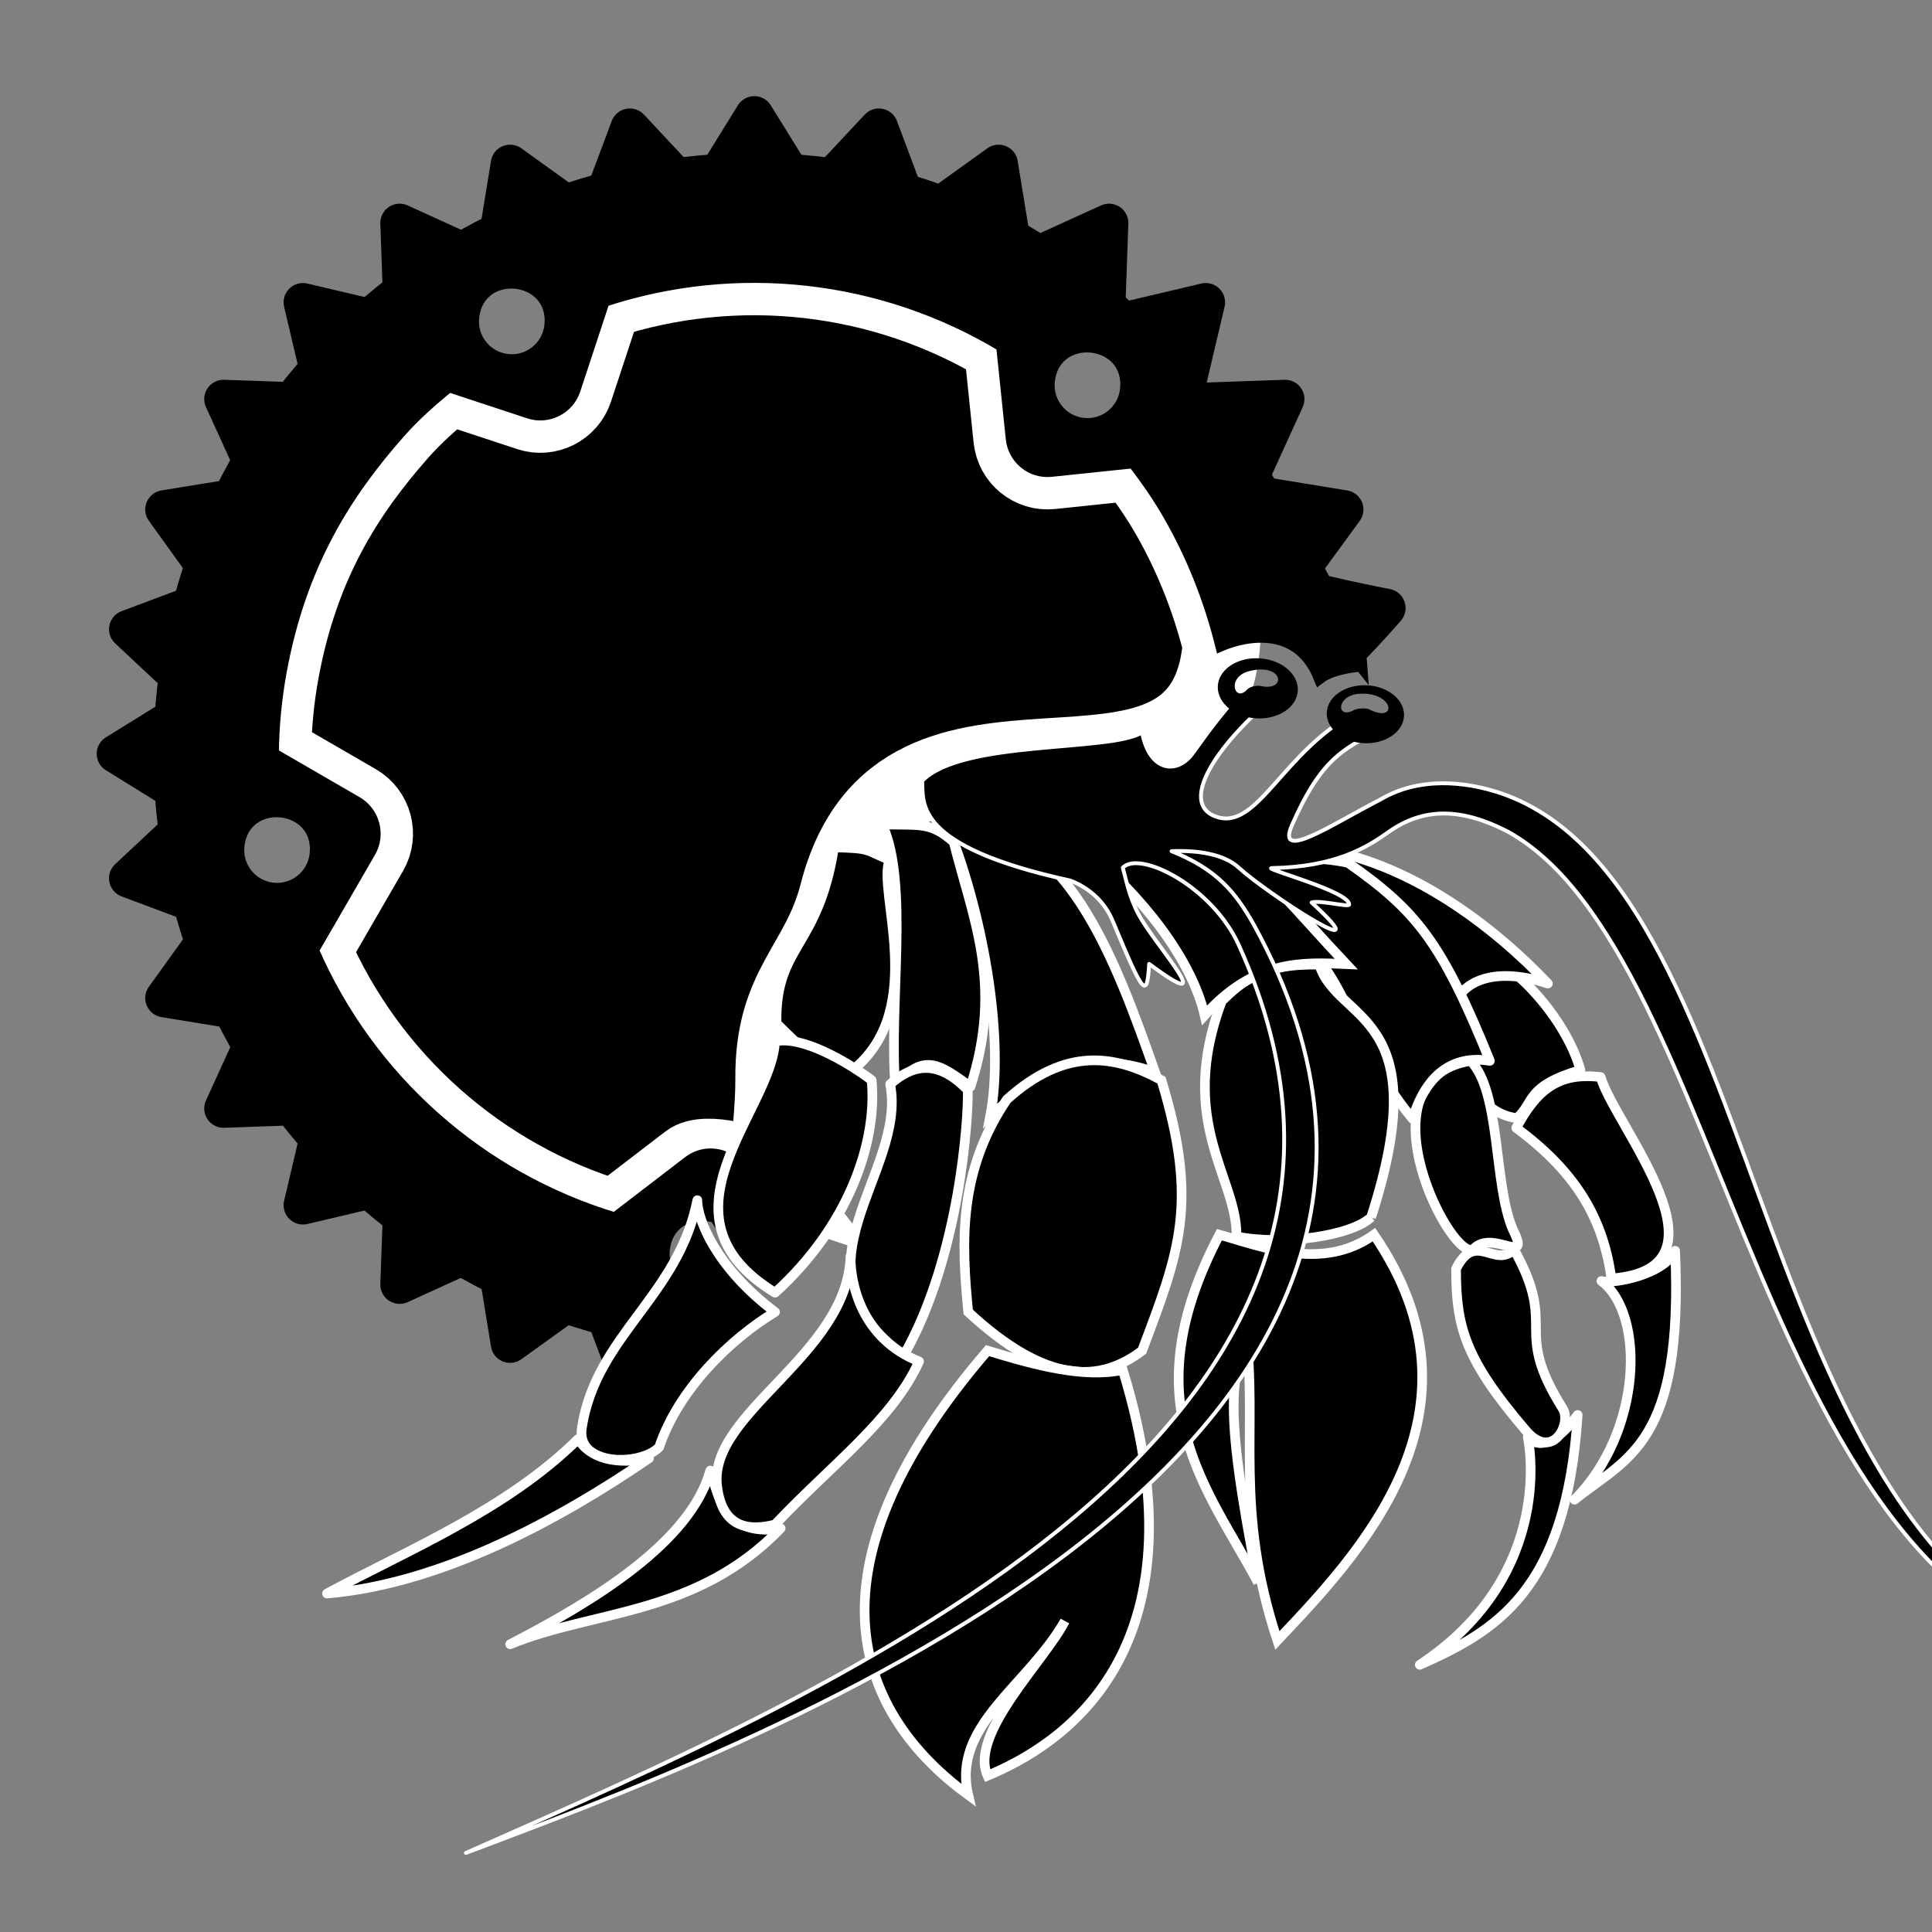 <?xml version="1.0" encoding="UTF-8" standalone="no"?>
<svg xmlns:dc="http://purl.org/dc/elements/1.1/"
	xmlns:cc="http://creativecommons.org/ns#"
	xmlns:rdf="http://www.w3.org/1999/02/22-rdf-syntax-ns#"
	xmlns:svg="http://www.w3.org/2000/svg"
	xmlns="http://www.w3.org/2000/svg"
	xmlns:sodipodi="http://sodipodi.sourceforge.net/DTD/sodipodi-0.dtd"
	xmlns:inkscape="http://www.inkscape.org/namespaces/inkscape" width="100mm" height="100mm" viewBox="0 0 100 100" version="1.1" id="svg8" inkscape:version="1.0.2 (e86c870879, 2021-01-15, custom)" sodipodi:docname="logo.svg" inkscape:export-filename="/home/code/rust/cargo-watch/logo.png" inkscape:export-xdpi="260.09601" inkscape:export-ydpi="260.09601">
	<rect x="0" y="0" width="100" height="100" fill="#808080" stroke="none"/>
	<defs id="defs2" />
	<sodipodi:namedview id="base" pagecolor="#ffffff" bordercolor="#666666" borderopacity="1.0" inkscape:pageopacity="1" inkscape:pageshadow="2" inkscape:zoom="1.28" inkscape:cx="71.307039" inkscape:cy="231.90602" inkscape:document-units="mm" inkscape:current-layer="g999" inkscape:document-rotation="0" showgrid="true" inkscape:pagecheckerboard="true" inkscape:showpageshadow="true" inkscape:lockguides="false" inkscape:snap-grids="true" inkscape:snap-bbox="true" inkscape:bbox-paths="true" inkscape:object-nodes="true" inkscape:bbox-nodes="true" inkscape:window-width="1920" inkscape:window-height="1048" inkscape:window-x="1920" inkscape:window-y="32" inkscape:window-maximized="1">
		<sodipodi:guide position="0,100" orientation="0,377.953" id="guide833" inkscape:locked="false" />
		<sodipodi:guide position="100,100" orientation="377.953,0" id="guide835" inkscape:locked="false" />
		<sodipodi:guide position="100,0" orientation="0,-377.953" id="guide837" inkscape:locked="false" />
		<sodipodi:guide position="0,0" orientation="-377.953,0" id="guide839" inkscape:locked="false" />
		<inkscape:grid type="xygrid" id="grid843" units="mm" spacingx="1" spacingy="1" />
	</sodipodi:namedview>
	<g id="g999" transform="matrix(0.651,0,0,0.651,-7.209,-7.173)" inkscape:label="Shell">
		<path d="m 72.211,104.71 c -0.953,-1.239 -5.122,-2.253 -6.362,-1.29 l -5.877,4.506 C 49.207,104.683 40.413,96.871 35.923,86.564 l 4.537,-7.839 c 0.78,-1.354 0.314,-3.094 -1.03,-3.883 l -6.684,-3.869 c 0.019,-2.218 0.23,-4.429 0.632,-6.61 1.58,-8.568 5.204,-14.18 9.428,-18.968 1.196,-1.356 2.554,-2.56 3.959,-3.697 l 6.381,2.106 c 1.486,0.492 3.092,-0.32 3.584,-1.806 l 2.332,-7.071 c 10.586,-3.483 22.164,-2.18 31.71,3.571 l 0.77,7.405 c 0.164,1.557 1.55,2.692 3.107,2.528 l 6.541,-0.683 c 1.054,1.352 2.029,2.765 2.881,4.253 1.756,3.071 3.161,6.498 4.111,10.286 -1.427,16.726 -25.504,0.471 -30.471,19.773 -1.491,5.795 -5.163,7.338 -5.099,14.733 0.021,2.401 -0.38,5.019 -0.402,7.917 z" id="path985" style="display:inline;fill:#000000;fill-opacity:1;stroke:#ffffff;stroke-width:6.147;stroke-miterlimit:4;stroke-dasharray:none;stroke-opacity:1" sodipodi:nodetypes="cccccccssccccccccscssc" inkscape:label="inner" />
		<path d="M 119.285,63.92 C 119.065,60.817 116.678,57.825 116.128,56.739 107.903,40.518 95.319,26.023 76.119,23.953 50.219,21.159 26.846,39.982 24.053,65.881 21.48,89.739 37.248,111.452 59.994,116.912 c 1.947,0.467 3.946,0.816 5.988,1.036 l 0.52,-4.168 c -1.666,-0.224 -2.851,-1.739 -2.669,-3.416 0.257,-2.387 2.439,-3.168 4.143,-2.603 3.544,5.576 4.053,4.059 1.84,-3.822 -0.953,-1.239 -2.727,-1.481 -3.967,-0.518 l -5.877,4.506 C 49.207,104.683 40.413,96.871 35.923,86.564 l 4.537,-7.839 c 0.78,-1.354 0.314,-3.094 -1.03,-3.883 l -6.684,-3.869 c 0.019,-2.218 0.23,-4.429 0.632,-6.61 1.58,-8.568 5.204,-14.18 9.428,-18.968 1.196,-1.356 2.554,-2.56 3.959,-3.697 l 6.381,2.106 c 1.486,0.492 3.092,-0.32 3.584,-1.806 l 2.332,-7.071 c 10.586,-3.483 22.164,-2.18 31.71,3.571 l 0.77,7.405 c 0.164,1.557 1.55,2.692 3.107,2.528 l 6.541,-0.683 c 1.054,1.352 2.029,2.765 2.881,4.253 1.756,3.071 3.161,6.498 4.111,10.286 0.836,-0.363 5.869,-2.255 7.824,2.591 1.097,-0.827 3.278,-0.959 3.278,-0.959 z M 32.677,81.687 c -1.667,-0.229 -2.85,-1.743 -2.669,-3.416 0.445,-4.123 6.629,-3.456 6.184,0.667 -0.187,1.743 -1.778,2.987 -3.515,2.749 z M 97.111,44.733 c -1.667,-0.229 -2.85,-1.743 -2.669,-3.416 0.445,-4.123 6.629,-3.456 6.184,0.667 -0.187,1.743 -1.778,2.987 -3.515,2.749 z M 51.342,39.656 c -1.667,-0.229 -2.85,-1.743 -2.669,-3.416 0.445,-4.123 6.629,-3.456 6.184,0.667 -0.187,1.743 -1.778,2.987 -3.515,2.749 z" id="path1010" style="display:inline;fill:#000000;fill-opacity:1;stroke:#000000;stroke-width:1.002;stroke-miterlimit:4;stroke-dasharray:none;stroke-opacity:1" sodipodi:nodetypes="csssscccccccccccssccccccccscccsccssccssccs" inkscape:label="wheel" />
		<path d="m 71.05,26.32 c -24.648,0 -44.63,19.982 -44.63,44.63 0,23.069 17.503,42.051 39.815,44.743 C 67.772,115.853 61.15,120.72 61.15,120.72 l -2.87,-7.66 -6.65,4.78 -1.32,-8.09 -7.46,3.4 0.29,-8.19 -7.98,1.88 1.88,-7.98 -8.19,0.29 3.4,-7.46 -8.09,-1.32 4.78,-6.65 -7.66,-2.87 5.98,-5.59 -6.96,-4.31 6.96,-4.31 -5.98,-5.59 7.66,-2.87 -4.78,-6.65 8.09,-1.32 -3.4,-7.46 8.19,0.29 -1.88,-7.98 7.98,1.88 -0.29,-8.19 7.46,3.4 1.32,-8.09 6.65,4.78 2.87,-7.66 5.59,5.98 4.31,-6.96 4.31,6.96 5.59,-5.98 2.87,7.66 6.65,-4.78 1.32,8.09 7.46,-3.4 -0.29,8.19 7.98,-1.88 -1.88,7.98 8.19,-0.29 -3.4,7.46 8.09,1.32 -4.341,5.945 c 1.254,0.654 7.693,1.889 7.693,1.889 0,0 -1.575,1.826 -2.915,3.147 -0.937,0.924 -1.546,-0.231 -1.861,0.065 -0.352,0.33 -1.658,-2.407 -2.948,-5.146 -1.208,-2.563 -2.023,-5.232 -2.216,-5.637 C 104.148,36.694 88.811,26.32 71.05,26.32 Z" fill-rule="evenodd" stroke="#000000" stroke-linecap="round" stroke-linejoin="round" stroke-width="3" id="path987" inkscape:label="outer" style="display:inline;fill:#000002;fill-opacity:1;stroke-width:3.074;stroke-miterlimit:4;stroke-dasharray:none" sodipodi:nodetypes="ssccccccccccccccccccccccccccccccccccccccccccccccsssss" />
	</g>
	<g inkscape:groupmode="layer" id="layer2" inkscape:label="Hermit" style="display:inline">
		<g inkscape:groupmode="layer" id="layer7" inkscape:label="Right Hind Leg" style="display:inline">
			<path style="fill:#000000;fill-opacity:1;stroke:#ffffff;stroke-width:0.5;stroke-linecap:butt;stroke-linejoin:round;stroke-miterlimit:4;stroke-dasharray:none;stroke-opacity:1" d="m 81.501,77.623 c 3.527,-3.544 3.655,-9.625 1.388,-11.317 0.644,0.165 3.246,-0.336 3.815,-1.564 0.447,10.04 -2.492,10.689 -5.203,12.881 z" id="path1014" sodipodi:nodetypes="cccc" inkscape:label="toe" />
			<path style="fill:#000000;fill-opacity:1;stroke:#ffffff;stroke-width:0.5;stroke-linecap:butt;stroke-linejoin:round;stroke-miterlimit:4;stroke-dasharray:none;stroke-opacity:1" d="m 83.406,66.174 c 6.624,-0.496 0.17,-7.897 -0.557,-10.425 -2.22,-0.265 -3.316,0.685 -4.368,2.631 2.896,2.147 4.477,4.471 4.924,7.794 z" id="path1016" sodipodi:nodetypes="cccc" inkscape:label="lower" />
			<path style="fill:#000000;fill-opacity:1;stroke:#ffffff;stroke-width:0.5;stroke-linecap:butt;stroke-linejoin:round;stroke-miterlimit:4;stroke-dasharray:none;stroke-opacity:1" d="m 81.803,55.383 c -2.856,0.849 -2.358,1.663 -3.285,2.492 -1.949,-0.242 -2.538,-2.212 -3.805,-3.811 -0.848,-1.918 0.748,-3.146 2.498,-4.331 0.941,0.031 3.796,2.826 4.591,5.65 z" id="path1018" sodipodi:nodetypes="ccccc" inkscape:label="middle" />
			<path style="fill:#000000;fill-opacity:1;stroke:#ffffff;stroke-width:0.5;stroke-linecap:butt;stroke-linejoin:round;stroke-miterlimit:4;stroke-dasharray:none;stroke-opacity:1" d="m 80.116,50.909 c -3,-1 -5,0 -5,2 -2.829,-5.296 -6,-6 -9,-8 -1.079,-0.691 -2.431,-1.438 2,-1 4.833,0.689 9.189,4.037 12,7 z" id="path1020" sodipodi:nodetypes="ccccc" inkscape:label="upper" />
		</g>
		<g inkscape:groupmode="layer" id="layer8" inkscape:label="Right Fore Leg">
			<path style="fill:#000000;fill-opacity:1;stroke:#ffffff;stroke-width:0.5;stroke-linecap:butt;stroke-linejoin:round;stroke-miterlimit:4;stroke-dasharray:none;stroke-opacity:1" d="m 73.489,86.17 c 7.175,-4.746 5.588,-11.78 5.588,-11.78 0.139,0.182 1,1 2.583,-1.151 -0.583,9.151 -4.296,11.205 -8.171,12.932 z" id="path1028" sodipodi:nodetypes="cccc" inkscape:label="toe" />
			<path style="fill:#000000;fill-opacity:1;stroke:#ffffff;stroke-width:0.5;stroke-linecap:butt;stroke-linejoin:round;stroke-miterlimit:4;stroke-dasharray:none;stroke-opacity:1" d="m 76.116,54.909 c 1.568,1.594 1.19,6.389 2.18,8.709 1,2 -1,0 -2,1 -1,1 -6.18,-8.709 -0.18,-9.709 z" id="path1024" sodipodi:nodetypes="cccc" inkscape:label="middle" />
			<path style="fill:#000000;fill-opacity:1;stroke:#ffffff;stroke-width:0.5;stroke-linecap:butt;stroke-linejoin:round;stroke-miterlimit:4;stroke-dasharray:none;stroke-opacity:1" d="m 75.366,65.673 c 1,-2 2,4e-6 3,-1 2.321,4.158 -0.134,4.001 2.522,8.237 0.478,0.763 -0.522,2.763 -1.925,1.117 -3.147,-3.693 -3.597,-5.354 -3.597,-8.354 z" id="path1026" sodipodi:nodetypes="ccssc" inkscape:label="lower" />
			<path style="fill:#000000;fill-opacity:1;stroke:#ffffff;stroke-width:0.5;stroke-linecap:butt;stroke-linejoin:round;stroke-miterlimit:4;stroke-dasharray:none;stroke-opacity:1" d="m 77.116,54.909 c -1.618,-0.27 -3.206,0.386 -4,3 -3.701,-4.454 -3,-8 -8,-11 -0.35,-3.051 3.537,-2.505 4.669,-2.243 3.504,2.47 4.82,4.038 7.331,10.243 z" id="path1022" sodipodi:nodetypes="ccccc" inkscape:label="upper" />
		</g>
		<g inkscape:groupmode="layer" id="layer5" inkscape:label="Left Hind Leg">
			<path style="fill:#000000;fill-opacity:1;stroke:#ffffff;stroke-width:0.5;stroke-linecap:butt;stroke-linejoin:round;stroke-miterlimit:4;stroke-dasharray:none;stroke-opacity:1" d="m 40.193,52.965 c 1,1 2.67,2.749 4.074,2.309 3.727,-3.181 1.125,-9.175 1.774,-10.765 -1.309,-0.534 -0.925,-0.601 -2.871,-0.651 -0.828,5.272 -3.054,5.051 -2.977,9.107 z" id="path910" sodipodi:nodetypes="ccccc" inkscape:label="upper" />
			<path style="fill:#000000;fill-opacity:1;stroke:#ffffff;stroke-width:0.5;stroke-linecap:butt;stroke-linejoin:round;stroke-miterlimit:4;stroke-dasharray:none;stroke-opacity:1" d="m 40.116,53.909 c 1.324,-0.328 3.657,0.99 5,2 0.309,3.29 -1.264,7.621 -5,11 -6.506,-3.976 -0.196,-9.384 0,-13 z" id="path912" inkscape:label="middle" sodipodi:nodetypes="cccc" />
			<path style="fill:#000000;fill-opacity:1;stroke:#ffffff;stroke-width:0.5;stroke-linecap:butt;stroke-linejoin:round;stroke-miterlimit:4;stroke-dasharray:none;stroke-opacity:1" d="m 30.116,73.909 c 0.739,-4.789 4.978,-6.787 5.978,-11.787 0,1 0.97,3.49 4.022,5.787 -2.309,1.39 -5,4 -6,7 -1,1 -4.305,0.977 -4,-1 z" id="path914" inkscape:label="lower" sodipodi:nodetypes="scccs" />
			<path style="fill:#000000;fill-opacity:1;stroke:#ffffff;stroke-width:0.5;stroke-linecap:butt;stroke-linejoin:round;stroke-miterlimit:4;stroke-dasharray:none;stroke-opacity:1" d="m 16.927,82.481 c 4.124,-2.23 9.286,-4.325 13,-8 0.425,0.704 1.468,1.438 3.662,1.001 -4.586,3.143 -10.727,6.496 -16.662,6.999 z" id="path916" inkscape:label="toe" sodipodi:nodetypes="cccc" />
		</g>
		<g inkscape:groupmode="layer" id="layer6" inkscape:label="Left Fore Leg">
			<path style="fill:#000000;fill-opacity:1;stroke:#ffffff;stroke-width:0.5;stroke-linecap:butt;stroke-linejoin:round;stroke-miterlimit:4;stroke-dasharray:none;stroke-opacity:1" d="m 26.407,85.106 c 4.306,-2.224 9.33,-5.273 10.357,-8.989 0.328,0.641 0.393,3.543 3.643,2.989 -4.374,4.532 -9.67,4.219 -14,6 z" id="path925" sodipodi:nodetypes="cccc" inkscape:label="toe" />
			<path style="fill:#000000;fill-opacity:1;stroke:#ffffff;stroke-width:0.5;stroke-linecap:butt;stroke-linejoin:round;stroke-miterlimit:4;stroke-dasharray:none;stroke-opacity:1" d="m 49.365,43.585 c 0.971,3.925 2.594,7.324 0.866,12.661 -1.535,-1.097 -2.416,-1.852 -3.889,-0.016 C 46,52 47.069,45.681 45.663,42.672 c 1.999,0.053 2.504,-0.144 3.702,0.913 z" id="path919" sodipodi:nodetypes="ccccc" inkscape:label="upper" />
			<path style="fill:#000000;fill-opacity:1;stroke:#ffffff;stroke-width:0.5;stroke-linecap:butt;stroke-linejoin:round;stroke-miterlimit:4;stroke-dasharray:none;stroke-opacity:1" d="m 46.074,56.119 c 1.199,-1.058 2.48,-1.282 4.015,0.303 0.052,1.329 -0.397,8.631 -3.308,13.727 -6.239,-4.489 0.193,-9.429 -0.707,-14.03 z" id="path921" sodipodi:nodetypes="cccc" inkscape:label="middle" />
			<path style="fill:#000000;fill-opacity:1;stroke:#ffffff;stroke-width:0.5;stroke-linecap:butt;stroke-linejoin:round;stroke-miterlimit:4;stroke-dasharray:none;stroke-opacity:1" d="m 37.116,76.909 c -0.449,-3.793 6.745,-6.767 6.909,-11.899 -0.019,1.401 0.551,4.265 3.545,5.457 -1.362,3.028 -4.544,5.359 -7.454,8.442 -1.229,0.309 -2.729,0.29 -3,-2 z" id="path923" sodipodi:nodetypes="scccs" inkscape:label="lower" />
		</g>
		<g inkscape:groupmode="layer" id="layer4" inkscape:label="Right Cheliped">
			<path style="fill:#000000;fill-opacity:1;stroke:#ffffff;stroke-width:0.5;stroke-linecap:butt;stroke-linejoin:miter;stroke-miterlimit:4;stroke-dasharray:none;stroke-opacity:1" d="m 71.116,63.909 c -2.669,1.906 -5.775,0.615 -8,0 -4.578,8.727 -0.661,13.037 2,18 -1.924,-9.763 -1.223,-10.338 -0.637,-13.018 0.637,5.018 -0.616,9.173 1.637,16.018 4.206,-4.45 11.294,-11.806 5,-21 z" id="path903" sodipodi:nodetypes="cccccc" inkscape:label="lower" />
			<path style="fill:#000000;fill-opacity:1;stroke:#ffffff;stroke-width:0.5;stroke-linecap:butt;stroke-linejoin:miter;stroke-miterlimit:4;stroke-dasharray:none;stroke-opacity:1" d="m 70.971,63 c -1.024,0.975 -4.567,1.481 -6.971,1 0.073,-2.999 -3.128,-5.885 -0.759,-12.191 1.024,-0.975 2.048,-1.951 5.047,-1.878 0.927,3.023 6.13,2.408 2.683,13.069 z" id="path905" sodipodi:nodetypes="ccccc" inkscape:label="middle" />
			<path style="fill:#000000;fill-opacity:1;stroke:#ffffff;stroke-width:0.5;stroke-linecap:butt;stroke-linejoin:miter;stroke-miterlimit:4;stroke-dasharray:none;stroke-opacity:1" d="m 62.352,52.547 c 2.581,-2.888 5.081,-2.748 7.328,-2.645 -5.174,-5.484 -6.747,-8.72 -13.565,-5.993 3.045,2.498 5.562,5.757 6.237,8.638 z" id="path907" sodipodi:nodetypes="cccc" inkscape:label="upper" />
		</g>
		<g inkscape:groupmode="layer" id="layer3" inkscape:label="Left Cheliped">
			<path style="fill:#000000;fill-opacity:1;stroke:#ffffff;stroke-width:0.5;stroke-linecap:butt;stroke-linejoin:miter;stroke-miterlimit:4;stroke-dasharray:none;stroke-opacity:1" d="m 49.116,42.909 c 1.874,4.776 2.873,11.023 2.141,14.844 2.327,-2.024 4.87,-3.583 8.535,-2.243 -1.962,-5.533 -4.706,-13.497 -10.676,-12.601 z" id="path896" sodipodi:nodetypes="cccc" inkscape:label="upper" />
			<path style="fill:#000000;fill-opacity:1;stroke:#ffffff;stroke-width:0.5;stroke-linecap:butt;stroke-linejoin:miter;stroke-miterlimit:4;stroke-dasharray:none;stroke-opacity:1" d="m 50.116,67.909 c -0.362,-3.649 -0.506,-7.301 2,-11 3.032,-2.73 5.585,-2.318 8,-1 1.936,6.371 0.936,8.874 -1,14 -2.214,1.691 -4.98,1.729 -9,-2 z" id="path898" sodipodi:nodetypes="ccccc" inkscape:label="middle" />
			<path style="fill:#000000;fill-opacity:1;stroke:#ffffff;stroke-width:0.5;stroke-linecap:butt;stroke-linejoin:miter;stroke-miterlimit:4;stroke-dasharray:none;stroke-opacity:1" d="m 50.116,92.909 c -5.549,-4.054 -8.991,-11.391 1,-23 2.519,0.773 4.986,1.425 7,1 4.517,14.758 -3.37,19.488 -7,21 -0.981,-2.179 3,-6 4,-8 -1.937,3.377 -5.858,5.383 -5,9 z" id="path900" sodipodi:nodetypes="cccccc" inkscape:label="lower" />
		</g>
		<path style="opacity:1;fill:#000000;fill-opacity:1;stroke:#ffffff;stroke-width:0.2;stroke-linecap:butt;stroke-linejoin:round;stroke-miterlimit:4;stroke-dasharray:none;stroke-opacity:1" d="M 24.116,95.909 C 43.606,87.278 75.377,73.749 64.116,48.909 62.747,45.889 59,44 58.116,44.909 c 0.181,0.648 0.312,1.464 0.815,2.415 0.841,1.592 4.398,5.425 0.55,2.567 -0.115,1.838 -0.276,1.645 -1.883,-2.211 -0.417,-1.001 -1.195,-1.712 -2.202,-2.103 -8.156,-1.779 -7.592,-4.025 -7.665,-5.158 2.06,-2.135 9.764,-1.488 11.385,-2.51 0.379,2.022 1.783,2.184 2.582,1.127 0.403,-0.533 1.005,-1.459 2.182,-2.82 0,0 1.516,0.551 1.414,0.425 -2.843,2.584 -4.122,5.118 -2.254,5.66 2.077,0.603 3.366,-3.376 7.076,-5.393 l 1,1 c -1.477,0.892 -2.672,1.217 -4.24,4.791 -0.858,1.956 2.07,-0.033 4.556,-1.307 1.979,-1.18 4.355,-0.977 6.284,-0.325 14.18,4.91 12.544,40.134 31.4,44.841 C 90.863,82.953 89.501,49.381 78.043,43.044 c -2.335,-1.206 -4.331,-1.307 -6.214,0.051 -1.084,0.765 -2.712,1.78 -5.997,1.836 -0.541,0.009 4.054,1.213 3.998,1.892 -0.012,0.148 -1.542,-0.253 -1.941,-0.109 3.852,3.53 -2.28,-0.439 -3.773,-1.805 C 63.35,44.205 62,44 60.64,44.057 63,45 63.945,46.191 64.877,47.823 80.281,75.768 37,91 24.116,95.909 Z" id="path892" sodipodi:nodetypes="cscscscccsccsccscccccssccccc" inkscape:label="face" />
		<path id="path862" style="fill:#000000;fill-opacity:1;fill-rule:evenodd;stroke:none;stroke-width:0.274" inkscape:label="left eye" d="m 65.186,34.076 a 2.073,1.554 3.715 0 0 -2.15,1.418 2.073,1.554 3.715 0 0 1.967,1.686 2.073,1.554 3.715 0 0 2.169,-1.417 2.073,1.554 3.715 0 0 -1.968,-1.686 2.073,1.554 3.715 0 0 -0.019,-0.001 z m 0.303,0.591 c 0.963,0.123 0.872,1.078 -0.213,0.844 -0.154,-0.033 -0.54,-0.013 -0.729,0.187 -0.647,0.685 -1.076,-0.657 0.106,-0.958 0.335,-0.085 0.613,-0.101 0.835,-0.073 z" />
		<path id="path864" style="fill:#000000;fill-opacity:1;fill-rule:evenodd;stroke:none;stroke-width:0.265;stroke-opacity:1" inkscape:label="right eye" d="m 70.715,35.47 a 2,1.5 2.343 0 0 -2.041,1.418 2,1.5 2.343 0 0 1.937,1.58 2,1.5 2.343 0 0 2.06,-1.417 2,1.5 2.343 0 0 -1.937,-1.581 2,1.5 2.343 0 0 -0.019,-7.61e-4 z m -0.037,0.439 c 1.505,0.089 1.588,1.513 0.194,0.808 -0.136,-0.069 -0.577,-0.075 -0.812,0.048 -0.917,0.479 -0.888,-0.782 0.299,-0.855 0.113,-0.007 0.219,-0.007 0.32,-8.71e-4 z" />
	</g>
</svg>
